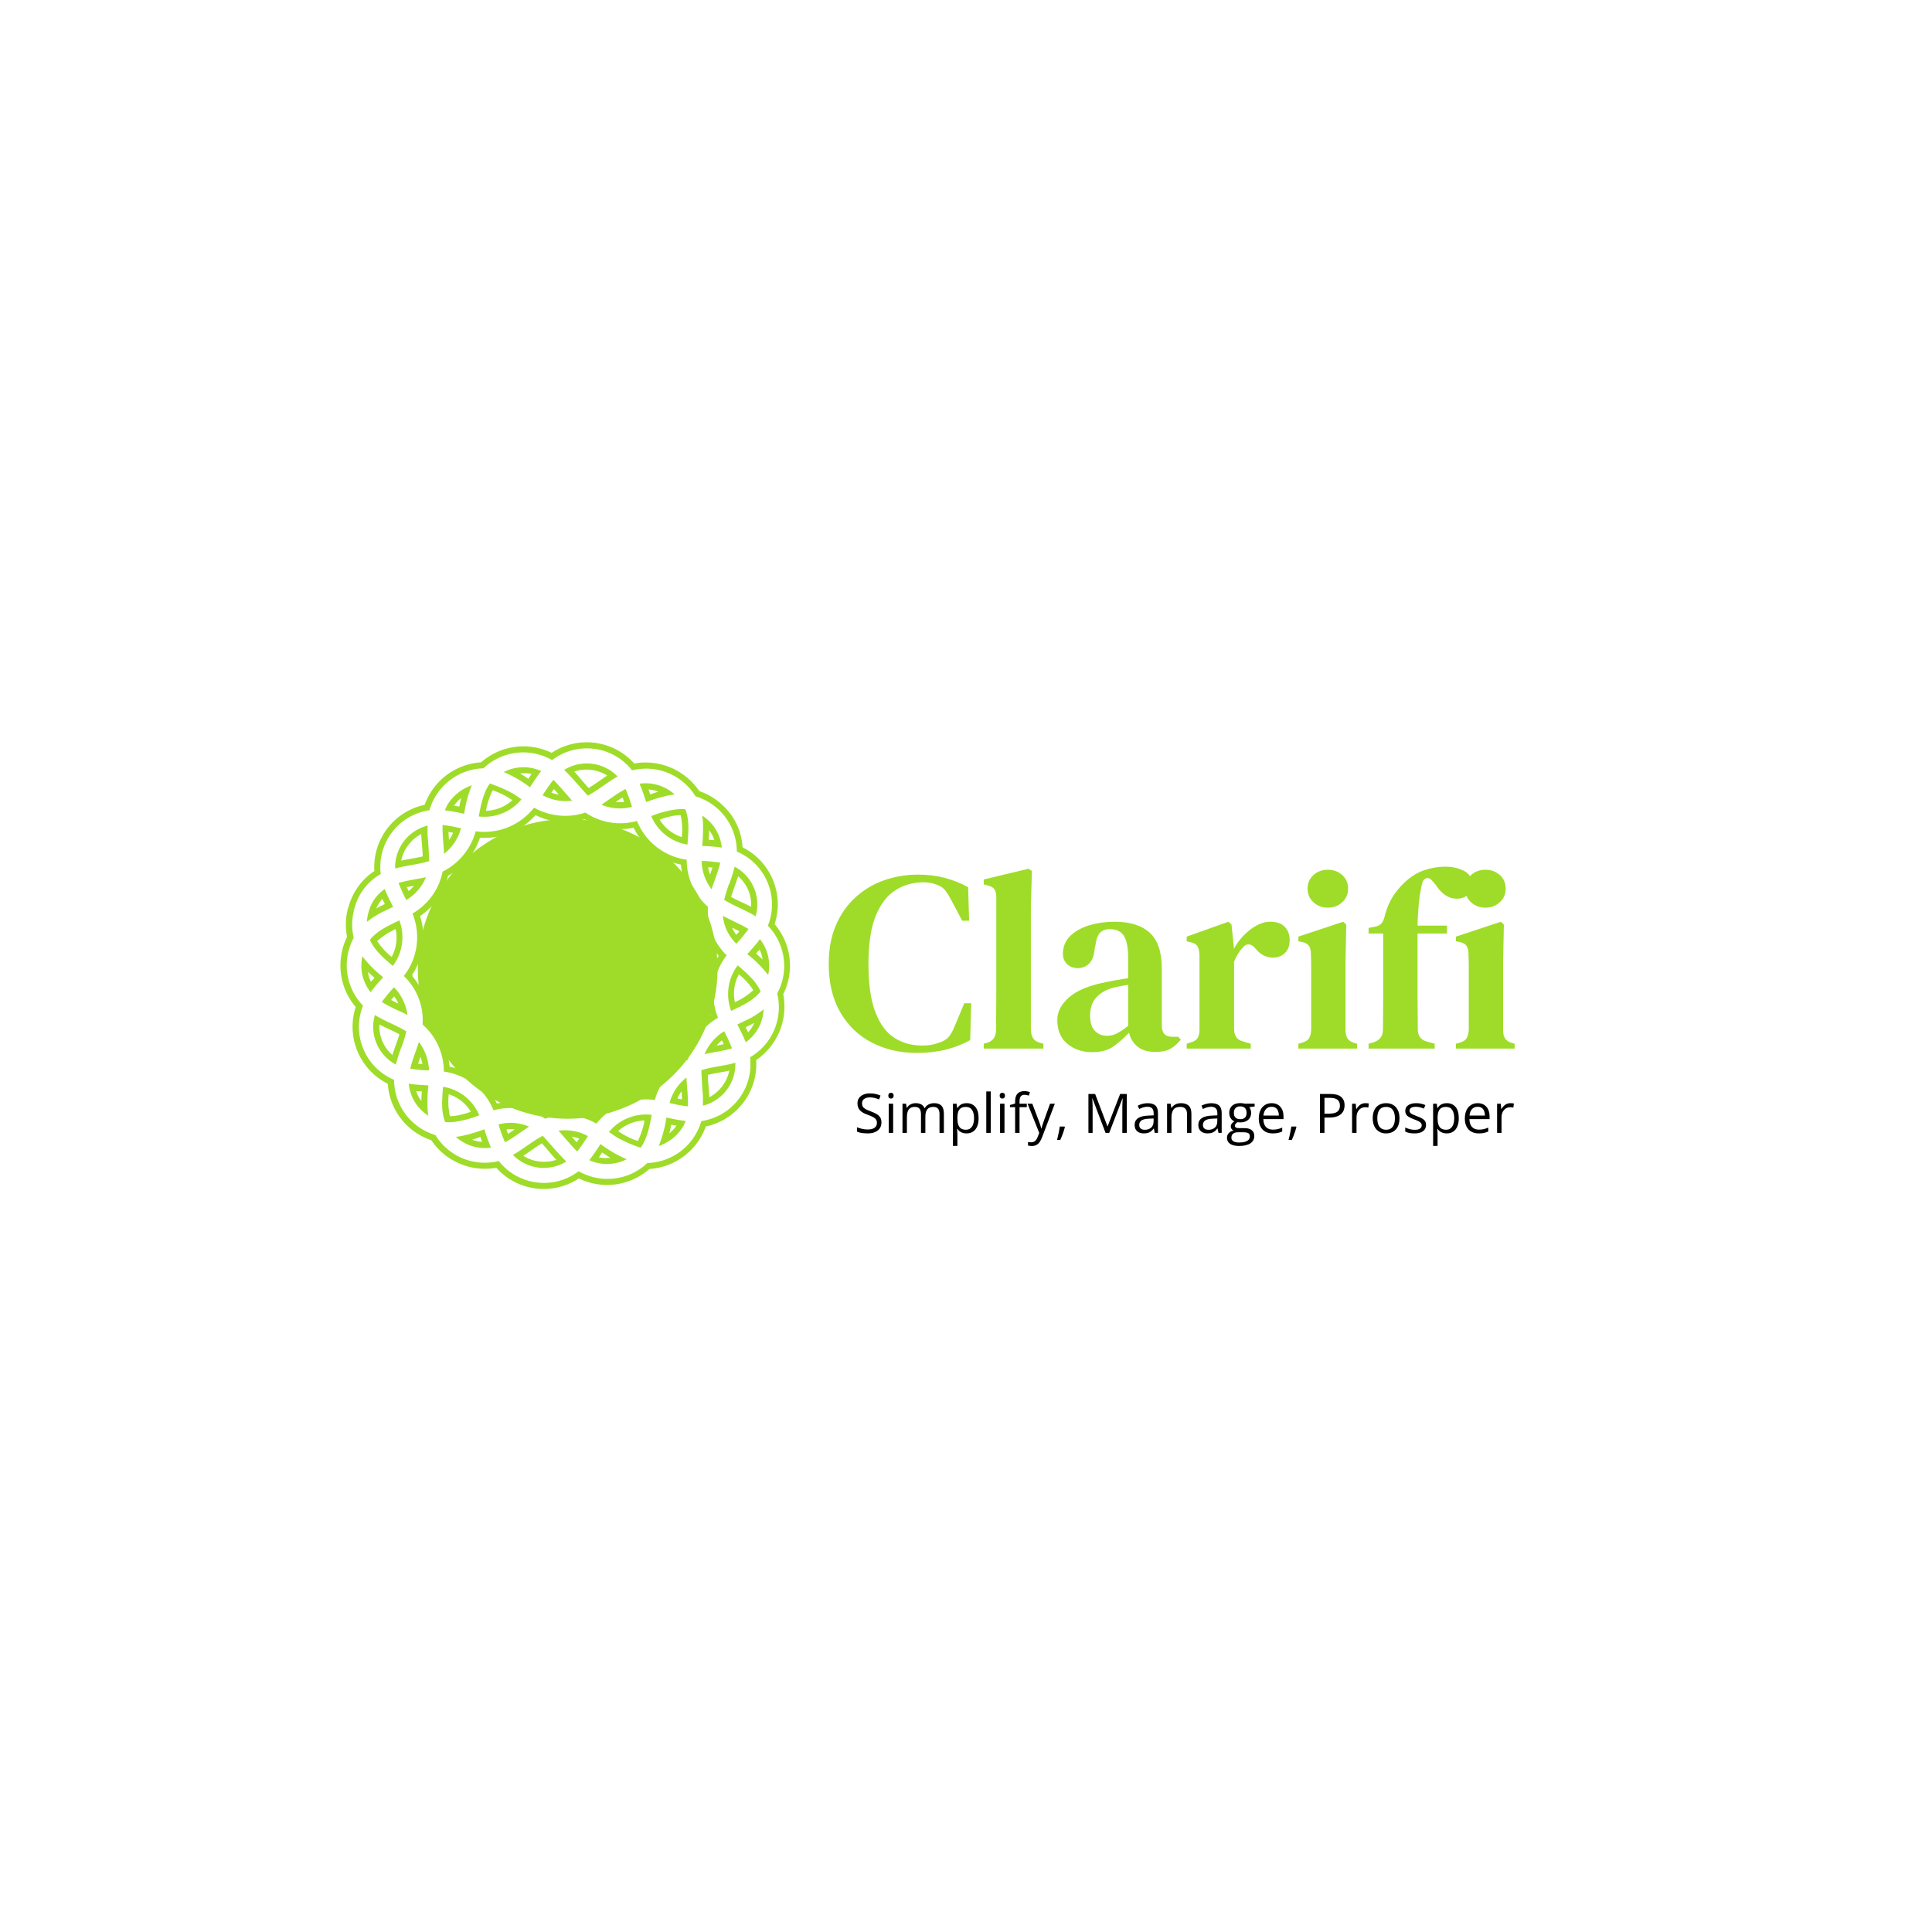 <svg xmlns="http://www.w3.org/2000/svg" xml:space="preserve" width="1500" height="1500" viewBox="0 0 1500 1500" data-version="1" data-id="lg_387833ZPpXx4MXQqlr" x="0" y="0"><rect width="1500" height="1500" id="background" stroke="transparent" fill="#ffffff"></rect><g id="outer-wrapper" data-padding="20" transform="matrix(1.453,0,0,1.453,-340.116,-340.116)"><g id="inner-wrapper" transform="matrix(0.971,0,0,0.971,10,3.576)"><path fill="#9edc29" d="M543.158 688.109A82.459 82.459 0 1 0 543.158 853.027A82.459 82.459 0 1 0 543.158 688.109 "></path><rect width="377.457" height="159.33" x="192.09" y="290.903" fill="none" rx="0" ry="0" transform="translate(491.77 399.56)"></rect><path fill="#9edc29" d="M735.328 816.818Q721.648 816.818 710.648 811.178Q699.658 805.538 693.238 794.548Q686.818 783.548 686.818 767.758Q686.818 755.908 690.698 746.748Q694.578 737.578 701.418 731.308Q708.258 725.028 717.138 721.858T736.028 718.688Q743.788 718.688 750.558 720.448Q757.318 722.208 763.528 725.598L764.088 744.068H760.288L754.358 732.928Q752.948 730.108 751.328 727.848Q749.708 725.598 747.168 724.608Q743.648 722.918 738.848 722.918Q730.528 722.918 723.698 727.148Q716.858 731.378 712.768 741.178T708.678 767.898Q708.678 784.678 712.558 794.548Q716.428 804.418 723.058 808.578T738.008 812.738Q741.808 812.738 744.208 812.168Q746.608 811.608 749.008 810.618Q751.828 809.488 753.378 807.308Q754.928 805.118 756.058 802.298L761.408 789.468H765.218L764.658 809.768Q758.588 813.158 751.258 814.988T735.328 816.818M804.968 814.428H772.118V811.748L774.228 811.178Q778.888 809.628 778.888 804.128Q778.888 799.338 778.958 794.478Q779.028 789.608 779.028 784.818V731.238Q779.028 728.278 778.038 726.798T774.228 724.608L772.118 724.048V721.368L796.788 715.448L798.628 716.708L798.058 736.598V804.128Q798.198 806.948 799.258 808.718Q800.318 810.478 802.998 811.178L804.968 811.748ZM831.768 816.398Q823.738 816.398 818.168 811.818T812.598 798.638Q812.598 791.868 819.148 786.158Q825.708 780.448 839.808 777.768Q842.208 777.198 845.378 776.708T851.648 775.648V765.638Q851.648 756.048 849.258 752.388Q846.858 748.718 841.638 748.718H841.218Q837.978 748.718 836.068 750.768Q834.168 752.808 833.608 757.458L833.178 759.298Q832.758 764.938 830.218 767.538Q827.678 770.148 823.878 770.148Q820.348 770.148 818.018 767.968Q815.698 765.778 815.698 762.258Q815.698 756.478 819.648 752.528Q823.588 748.578 830.148 746.608Q836.708 744.628 844.318 744.628Q856.868 744.628 863.498 750.698Q870.118 756.758 870.118 770.438V801.878Q870.118 807.938 875.908 807.938H879.148L880.558 809.488Q878.018 812.738 874.918 814.498T866.458 816.258Q860.398 816.258 856.798 813.368T852.078 805.688Q847.558 810.478 843.188 813.438T831.768 816.398M839.948 807.378Q842.768 807.378 845.308 806.108T851.648 801.878V779.318Q847.988 779.878 844.178 780.728Q838.118 782.138 834.378 785.948Q830.638 789.748 830.638 796.238Q830.638 801.878 833.248 804.628T839.948 807.378M919.048 814.428H883.798V811.748L885.918 811.038Q888.738 810.338 889.788 808.648Q890.848 806.948 890.848 804.128V762.818Q890.708 759.718 889.718 758.098Q888.738 756.478 885.918 755.908L883.798 755.348V752.808L906.778 744.628L908.478 746.178L909.748 758.588V759.578Q911.858 755.628 915.098 752.248Q918.348 748.858 922.148 746.748Q925.958 744.628 929.768 744.628Q935.128 744.628 937.798 747.448Q940.478 750.268 940.478 754.638Q940.478 759.438 937.798 761.898Q935.128 764.368 931.318 764.368Q925.678 764.368 921.588 759.298L921.308 759.008Q919.898 757.318 918.128 757.108Q916.368 756.898 914.678 758.868Q913.268 760.278 912.068 762.188Q910.868 764.088 909.888 766.628V803.568Q909.888 806.248 911.008 808.008Q912.138 809.768 914.818 810.478L919.048 811.748ZM961.478 736.878Q956.828 736.878 953.588 733.918Q950.338 730.958 950.338 726.438Q950.338 721.788 953.588 718.898Q956.828 716.008 961.478 716.008Q966.138 716.008 969.378 718.898T972.618 726.438Q972.618 730.958 969.378 733.918T961.478 736.878M977.558 814.428H945.268V811.748L947.378 811.178Q950.198 810.338 951.188 808.648Q952.178 806.948 952.318 804.128V770.078Q952.318 766.348 952.178 762.398Q952.178 759.578 951.118 757.958T947.238 755.768L945.268 755.348V752.808L969.938 744.628L971.628 746.178L971.208 766.208V804.278Q971.208 807.098 972.268 808.788T976.008 811.328L977.558 811.748ZM1020.288 814.418H983.908V811.738L986.028 811.168Q991.668 809.618 991.808 804.268Q991.808 799.328 991.878 794.468Q991.948 789.598 991.948 784.808V751.108H983.908V748.008L987.008 747.438Q989.828 747.018 991.098 745.398T992.938 740.818Q994.488 735.178 997.088 731.018Q999.698 726.858 1003.368 723.328Q1008.588 718.258 1014.508 716.278Q1020.428 714.308 1026.068 714.308Q1031.568 714.308 1036.148 716.488Q1040.728 718.678 1040.728 723.898Q1040.728 727.558 1038.548 729.748Q1036.358 731.928 1032.268 731.928Q1025.788 731.928 1020.848 724.318L1019.158 722.338Q1017.468 720.228 1015.778 720.648Q1014.088 721.078 1013.378 723.468Q1012.248 727.978 1011.618 734.048Q1010.978 740.108 1010.838 746.738H1027.058V751.108H1010.838V784.808Q1010.838 789.598 1010.908 794.318Q1010.978 799.048 1010.978 803.838Q1010.978 809.478 1016.618 810.748L1020.288 811.738Z "></path><path fill="#9edc29" d="M1048.198 736.878Q1043.538 736.878 1040.298 733.918T1037.058 726.438Q1037.058 721.788 1040.298 718.898T1048.198 716.008Q1052.848 716.008 1056.088 718.898Q1059.338 721.788 1059.338 726.438Q1059.338 730.958 1056.088 733.918Q1052.848 736.878 1048.198 736.878M1064.268 814.428H1031.978V811.748L1034.098 811.178Q1036.918 810.338 1037.898 808.648Q1038.888 806.948 1039.028 804.128V770.078Q1039.028 766.348 1038.888 762.398Q1038.888 759.578 1037.828 757.958Q1036.778 756.338 1033.958 755.768L1031.978 755.348V752.808L1056.658 744.628L1058.348 746.178L1057.928 766.208V804.278Q1057.928 807.098 1058.978 808.788Q1060.038 810.478 1062.718 811.328L1064.268 811.748Z "></path><g fill="#9edc29" paint-order="stroke"><path d="M631.988 723.769A86 86 0 0 0 629.288 732.598C634.85 736 641.06 738.187 646.595 741.616C649.685 730.943 644.875 719.566 635.066 714.346A97 97 0 0 1 632.096 723.769ZM633.095 730.978C634.229 727.144 635.795 723.418 636.956 719.611A20.52 20.52 0 0 1 644.111 736.378C640.466 734.488 636.659 732.949 633.095 730.978C633.635 729.007 633.203 730.978 633.095 730.978M631.691 809.656L629.315 804.904A26.2 26.2 0 0 0 618.515 817.459C623.537 816.379 628.64 815.758 633.581 814.3Q632.609 811.789 631.583 809.656C630.557 807.523 632.339 811.06 631.691 809.656M628.991 812.005C627.668 812.302 626.453 812.545 625.103 812.788A21.6 21.6 0 0 1 627.992 809.872Q628.532 810.925 629.018 812.005C628.775 812.005 628.964 811.708 629.099 812.005ZM630.395 748.636A27 27 0 0 0 635.957 756.736A86 86 0 0 0 642.68 748.636C638.198 745.936 633.257 743.884 628.559 741.4A29.7 29.7 0 0 0 630.395 748.636M633.608 747.88C634.58 748.339 636.47 749.257 637.631 749.878Q636.821 750.904 635.93 751.822A21.6 21.6 0 0 1 633.608 747.88C634.607 748.312 633.797 748.069 633.608 747.88M454.193 775.663A33.75 33.75 0 0 1 463.319 801.178A34.3 34.3 0 0 1 475.01 827.071A34.56 34.56 0 0 1 502.361 848.401A34.02 34.02 0 0 1 530.738 853.018A34.56 34.56 0 0 1 559.007 855.718A34.83 34.83 0 0 1 591.137 842.704A35.1 35.1 0 0 1 609.335 820.51A34.3 34.3 0 0 1 625.913 797.452A34.56 34.56 0 0 1 630.665 763.108A34.29 34.29 0 0 1 620.351 736.378A34.3 34.3 0 0 1 608.66 710.485A34.56 34.56 0 0 1 581.309 689.155A34.02 34.02 0 0 1 552.932 684.538A35.1 35.1 0 0 1 524.663 681.838A34.83 34.83 0 0 1 492.533 694.852A35.1 35.1 0 0 1 474.335 717.046A34.3 34.3 0 0 1 457.757 740.104A34.56 34.56 0 0 1 453.005 774.448ZM457.352 774.178A37.53 37.53 0 0 0 461.915 741.508A37.8 37.8 0 0 0 477.359 719.314A36.72 36.72 0 0 0 494.909 698.335A36.99 36.99 0 0 0 525.473 685.942A36.72 36.72 0 0 0 552.473 688.21A37.8 37.8 0 0 0 579.473 692.908A37.53 37.53 0 0 0 605.501 713.185A37.8 37.8 0 0 0 617.003 737.674A37.8 37.8 0 0 0 626.318 763.378A37.53 37.53 0 0 0 621.755 796.048A37.8 37.8 0 0 0 606.311 818.242A36.72 36.72 0 0 0 588.761 839.221A36.99 36.99 0 0 0 558.197 851.614A36.45 36.45 0 0 0 531.197 849.346A37.8 37.8 0 0 0 504.197 844.648A37.53 37.53 0 0 0 478.169 824.371A37.8 37.8 0 0 0 466.667 799.882A37.8 37.8 0 0 0 457.352 774.178C457.946 773.314 458.135 775.042 457.352 774.178M464.696 826.369H466.829A27 27 0 0 0 461.294 810.79C459.755 815.677 457.73 820.429 456.542 825.451A78 78 0 0 0 464.696 826.369M463.13 822.913L460.835 822.778L462.131 818.998A19 19 0 0 1 463.211 822.94C462.671 822.778 463.103 822.778 463.13 822.913M484.622 862.549A30 30 0 0 1 481.625 862.981A23.76 23.76 0 0 0 500.957 868.921A105 105 0 0 1 497.312 858.823A89 89 0 0 1 484.622 862.576ZM490.535 864.547Q492.857 863.872 495.125 863.062C495.449 864.061 495.719 864.871 496.07 865.762A18.9 18.9 0 0 1 490.535 864.547C491.642 864.25 490.751 864.628 490.535 864.547M479.735 854.908A56.7 56.7 0 0 0 494.504 851.101A25.92 25.92 0 0 0 474.578 835.441C474.092 841.867 473.309 848.698 475.766 854.854A19 19 0 0 0 479.708 854.854ZM482.435 851.236A24.3 24.3 0 0 1 478.331 851.614A37.8 37.8 0 0 1 477.71 839.545A22.14 22.14 0 0 1 489.887 849.184A59 59 0 0 1 482.435 851.263ZM647.999 755.467C646.136 757.897 644.057 760.138 642.005 762.406A67.5 67.5 0 0 1 653.48 773.908A23.49 23.49 0 0 0 648.944 754.171L647.972 755.467ZM647.999 760.867L648.782 759.976A16.2 16.2 0 0 1 650.402 765.376A76 76 0 0 0 646.838 762.136L647.945 760.705ZM466.1 848.32A89 89 0 0 1 466.505 834.685C462.914 834.469 459.296 834.307 455.705 833.74A23.49 23.49 0 0 0 466.505 851.371Q466.235 849.778 466.1 848.32M462.914 837.817C462.752 839.842 462.698 840.949 462.644 843.217A16.2 16.2 0 0 1 459.809 837.817L462.914 838.033C462.833 838.519 462.185 837.763 462.914 837.79ZM617.597 840.274V845.836C628.355 843.128 635.78 833.299 635.444 822.211C629.315 823.993 622.808 824.371 616.733 826.315C616.895 830.878 617.138 835.657 617.597 840.274M620.297 828.88C624.212 827.962 628.208 827.422 632.123 826.558A21.6 21.6 0 0 1 621.107 841.192C620.945 837.088 620.378 833.092 620.297 828.88C620.297 828.853 620.135 829.015 620.135 828.88ZM606.635 857.392A24 24 0 0 0 608.066 854.26A100 100 0 0 1 597.482 852.343A67.5 67.5 0 0 1 593.27 868.03A25.1 25.1 0 0 0 606.635 857.392M603.017 856.879A18.9 18.9 0 0 1 599.129 861.01Q599.696 858.688 600.155 856.312ZM603.935 845.404Q606.635 845.89 609.335 846.214C609.524 840.814 608.768 835.657 608.525 830.365A26.2 26.2 0 0 0 599.21 844.405ZM603.53 841.921A21.6 21.6 0 0 1 605.798 837.952Q606.014 840.166 606.068 842.38L603.503 841.894C603.746 841.705 603.935 842.002 603.611 841.921ZM542.024 876.805L542.402 876.535C537.839 872.107 533.762 867.085 529.469 862.414C523.691 865.384 518.669 869.812 513.026 872.917A23.65 23.65 0 0 0 542.024 876.805M536.894 875.644A21.6 21.6 0 0 1 518.723 873.43C522.179 871.216 525.446 868.732 528.956 866.572C531.656 869.461 534.167 872.701 536.894 875.644C536.192 876.022 536.705 875.59 536.894 875.779ZM570.239 863.278A78.3 78.3 0 0 0 583.307 869.002C586.844 864.223 588.329 856.852 589.409 850.885A26.46 26.46 0 0 0 565.892 860.308Q568.052 861.82 570.239 863.278M570.968 859.768A22.68 22.68 0 0 1 585.467 853.99A43.2 43.2 0 0 1 581.768 865.276A43.2 43.2 0 0 1 570.968 859.876S571.319 859.984 570.968 859.741ZM575.207 875.536L575.639 875.32A70.2 70.2 0 0 1 561.221 866.95C559.25 869.974 557.306 873.025 555.038 875.833A23.76 23.76 0 0 0 575.234 875.509ZM566.54 874.537A18.9 18.9 0 0 1 560.357 874.267Q561.248 872.998 562.112 871.567Q564.272 873.052 566.54 874.429C566.378 874.537 565.703 874.078 566.567 874.537ZM540.134 861.901C542.834 865.006 545.534 868.192 548.396 871.054A95 95 0 0 0 554.309 862.576A26.46 26.46 0 0 0 538.109 859.606ZC540.863 862.765 539.405 861.037 540.134 861.901M545.534 862.954A21.6 21.6 0 0 1 549.503 863.98L548.153 865.951Q546.695 864.493 545.453 862.954ZM508.652 865.978C513.35 863.521 517.508 860.227 521.936 857.365A26.2 26.2 0 0 0 505.088 856.15A92 92 0 0 0 508.652 865.978C510.299 865.222 507.842 864.331 508.652 865.978M509.435 858.877A19 19 0 0 1 513.998 858.877Q512.162 860.173 510.299 861.334Q509.84 860.146 509.462 858.904C510.218 858.742 509.435 859.201 509.435 858.877M633.905 793.321C639.467 790.621 645.461 787.921 649.349 782.953C646.649 776.986 641.546 772.747 636.74 768.616A26.19 26.19 0 0 0 633.149 793.699ZM634.688 784.384A21.6 21.6 0 0 1 637.388 773.584A37.8 37.8 0 0 1 645.326 782.278A37.8 37.8 0 0 1 635.201 788.866A19 19 0 0 1 634.688 784.384 "></path><path d="M418.715 762.271A32.4 32.4 0 0 1 421.766 752.983A35.1 35.1 0 0 1 422.387 736.783L425.735 737.674A32.4 32.4 0 0 0 425.411 753.496A31.86 31.86 0 0 0 430.541 790.783C424.161 806.775 431.761 824.93 447.632 831.607A31.86 31.86 0 0 0 470.366 862.009A31.86 31.86 0 0 0 505.277 876.292C515.937 889.833 535.482 892.332 549.206 881.908A31.86 31.86 0 0 0 587.006 877.399A31.86 31.86 0 0 0 616.706 854.314C633.696 851.844 645.603 836.256 643.517 819.214A31.86 31.86 0 0 0 658.475 784.114A31.86 31.86 0 0 0 653.345 746.827C659.725 730.835 652.125 712.68 636.254 706.003A31.86 31.86 0 0 0 613.52 675.601A31.86 31.86 0 0 0 578.609 661.318C567.951 647.718 548.343 645.203 534.599 655.675A31.86 31.86 0 0 0 496.799 660.184A31.86 31.86 0 0 0 467.099 683.269C450.109 685.739 438.202 701.327 440.288 718.369A30.5 30.5 0 0 0 425.735 737.647L422.495 736.783A34.3 34.3 0 0 1 436.778 716.722C435.728 699.393 447.502 683.899 464.48 680.272A35.37 35.37 0 0 1 495.503 656.89A35.37 35.37 0 0 1 534.329 651.679C548.844 642.098 568.186 644.59 579.797 657.538A35.64 35.64 0 0 1 615.572 672.712A35.1 35.1 0 0 1 629.072 681.136A33.75 33.75 0 0 1 639.386 703.654C654.928 711.432 662.438 729.414 657.044 745.936A35.1 35.1 0 0 1 661.796 784.492A35.64 35.64 0 0 1 646.892 820.753C647.984 838.112 636.2 853.653 619.19 857.284A35.37 35.37 0 0 1 588.167 880.666A35.37 35.37 0 0 1 549.314 885.877C534.805 895.442 515.481 892.951 503.873 880.018A35.64 35.64 0 0 1 468.098 864.844A35.1 35.1 0 0 1 444.176 833.794C428.646 826.017 421.139 808.053 426.518 791.539A35.1 35.1 0 0 1 418.715 762.271 "></path><path d="M641.573 798.721L636.551 801.151C638.171 804.391 639.818 807.55 641.141 810.952A23.49 23.49 0 0 0 650.996 792.835A48.6 48.6 0 0 1 641.573 798.748ZM641.087 802.69Q643.49 801.556 645.812 800.287A18.9 18.9 0 0 1 642.464 805.498Q641.816 804.094 641.087 802.798C641.735 802.366 641.384 803.311 641.06 802.663ZM435.671 782.116C437.534 779.686 439.613 777.445 441.665 775.177A67.5 67.5 0 0 1 430.19 763.675A23.49 23.49 0 0 0 434.726 783.412ZM435.671 776.716L434.888 777.607A16.2 16.2 0 0 1 433.268 772.207C434.645 773.557 435.482 774.286 436.832 775.447L435.725 776.878ZM508.436 662.02L508.004 662.236A70.2 70.2 0 0 1 522.422 670.606C524.393 667.582 526.337 664.531 528.605 661.723A23.49 23.49 0 0 0 508.409 662.047ZM517.103 663.019A18.9 18.9 0 0 1 523.286 663.289Q522.395 664.558 521.531 665.989Q519.371 664.504 517.103 663.127C517.265 663.019 517.94 663.478 517.076 663.019ZM543.563 675.682C540.863 672.577 538.163 669.391 535.301 666.529A95 95 0 0 0 529.388 675.007A26.46 26.46 0 0 0 545.588 677.977ZM538.163 674.629A21.6 21.6 0 0 1 534.194 673.603L535.544 671.632Q536.975 673.09 538.217 674.629ZM575.018 671.578C570.32 674.035 566.162 677.329 561.734 680.191A26.2 26.2 0 0 0 578.582 681.406A92 92 0 0 0 575.018 671.578C573.371 672.334 575.828 673.225 575.018 671.578M574.235 678.679A19 19 0 0 1 569.672 678.679Q571.508 677.383 573.371 676.222Q573.83 677.41 574.208 678.652C573.452 678.814 574.235 678.355 574.235 678.679M599.048 675.034A30 30 0 0 1 602.045 674.602A23.76 23.76 0 0 0 582.713 668.662A105 105 0 0 1 586.358 678.76A89 89 0 0 1 599.048 675.007ZM593.135 673.036Q590.813 673.711 588.545 674.521A45 45 0 0 0 587.6 671.821A18.9 18.9 0 0 1 593.162 673.117C592.028 673.333 592.919 672.955 593.135 673.036M541.646 660.805L541.268 661.075C545.831 665.503 549.908 670.525 554.201 675.196C559.979 672.226 565.001 667.798 570.644 664.693A23.625 23.625 0 0 0 541.646 660.805M546.776 661.966A21.6 21.6 0 0 1 564.947 664.18C561.491 666.394 558.224 668.878 554.714 671.038C552.014 668.149 549.503 664.909 546.776 661.966C547.478 661.588 546.965 662.02 546.776 661.831ZM617.57 689.236A89 89 0 0 1 617.165 702.871C620.756 703.087 624.374 703.249 627.965 703.816A23.49 23.49 0 0 0 617.165 686.212Q617.435 687.778 617.57 689.236M620.756 699.739C620.918 697.714 620.972 696.607 621.026 694.339A16.2 16.2 0 0 1 623.861 699.739L620.756 699.523C620.837 699.037 621.485 699.793 620.783 699.766ZM618.974 711.214H616.841A27 27 0 0 0 622.376 726.793C623.915 721.906 625.94 717.154 627.128 712.132A78 78 0 0 0 618.974 711.214M620.54 714.67L622.835 714.805L621.539 718.585A19 19 0 0 1 620.459 714.643C620.999 714.805 620.567 714.805 620.54 714.67M603.935 682.675A56.7 56.7 0 0 0 589.166 686.482A25.92 25.92 0 0 0 609.092 702.142C609.578 695.716 610.334 688.885 607.904 682.729A19 19 0 0 0 603.962 682.729ZM601.235 686.347A24.3 24.3 0 0 1 605.339 685.969A37.8 37.8 0 0 1 605.96 698.038A22.14 22.14 0 0 1 593.783 688.399A59 59 0 0 1 601.235 686.32ZM451.979 727.954L454.355 732.679A26.2 26.2 0 0 0 465.155 720.124C460.133 721.204 455.03 721.825 450.089 723.283Q451.061 725.794 452.087 727.927C453.113 730.06 451.331 726.55 451.979 727.954M454.679 725.605A90 90 0 0 1 458.567 724.822A21.6 21.6 0 0 1 455.678 727.738Q455.138 726.685 454.652 725.605C454.895 725.605 454.706 725.902 454.571 725.605ZM449.765 744.235C444.203 746.935 438.209 749.635 434.321 754.603C437.021 760.57 442.124 764.809 446.93 768.94A26.19 26.19 0 0 0 450.521 743.857ZM448.982 753.172A21.6 21.6 0 0 1 446.282 763.972A37.8 37.8 0 0 1 438.344 755.278A37.8 37.8 0 0 1 448.469 748.69A19 19 0 0 1 448.982 753.172M451.682 813.787A86 86 0 0 0 454.382 804.958C448.82 801.556 442.61 799.369 437.075 795.94C433.985 806.613 438.795 817.99 448.604 823.21A97 97 0 0 1 451.574 813.787ZM450.575 806.578C449.441 810.412 447.875 814.138 446.714 817.945A20.79 20.79 0 0 1 439.559 801.178C443.204 803.068 447.011 804.607 450.575 806.578C450.035 808.549 450.467 806.578 450.575 806.578M442.07 738.862L447.092 736.432C445.472 733.192 443.825 730.033 442.502 726.631A22.14 22.14 0 0 0 433.484 739.753A27 27 0 0 0 432.647 744.748A48.6 48.6 0 0 1 442.07 738.835ZM442.556 734.893Q440.153 736.027 437.831 737.296A18.9 18.9 0 0 1 441.179 732.085Q441.827 733.489 442.556 734.785C441.908 735.217 442.259 734.272 442.583 734.92ZM513.404 674.278A78.3 78.3 0 0 0 500.336 668.554C496.799 673.333 495.314 680.704 494.234 686.671A26.46 26.46 0 0 0 517.751 677.248Q515.591 675.736 513.404 674.278M512.675 677.788A22.68 22.68 0 0 1 498.176 683.566A43.2 43.2 0 0 1 501.875 672.28A43.2 43.2 0 0 1 512.675 677.68S512.324 677.572 512.675 677.815ZM452.303 794.536L455.003 795.913A27 27 0 0 0 447.605 780.685A86 86 0 0 0 440.882 788.785A92 92 0 0 0 452.303 794.536M450.035 789.676C449.063 789.217 447.173 788.299 446.012 787.678Q446.822 786.679 447.713 785.734A21.6 21.6 0 0 1 450.035 789.676C449.036 789.244 449.846 789.487 450.035 789.676M477.035 680.191A24 24 0 0 0 475.604 683.323A100 100 0 0 1 486.188 685.24A67.5 67.5 0 0 1 490.4 669.553A25.1 25.1 0 0 0 477.035 680.191M480.653 680.704A18.9 18.9 0 0 1 484.541 676.573Q483.974 678.895 483.515 681.271L480.653 680.731ZM466.073 697.282V691.72C455.315 694.428 447.89 704.257 448.226 715.345C454.355 713.563 460.862 713.185 466.937 711.241A221 221 0 0 0 466.073 697.282M463.373 708.676C459.458 709.594 455.462 710.134 451.547 710.998A21.6 21.6 0 0 1 462.563 696.364C462.725 700.468 463.292 704.464 463.373 708.676C463.373 708.703 463.535 708.541 463.535 708.676ZM479.735 692.179Q477.035 691.693 474.335 691.369C474.146 696.769 474.902 701.926 475.145 707.218A26.2 26.2 0 0 0 484.46 693.178ZM480.14 695.662A21.6 21.6 0 0 1 477.872 699.631Q477.656 697.417 477.602 695.203ZC479.897 695.851 479.708 695.554 480.032 695.635Z "></path></g><rect width="404.883" height="33.9" x="178.376" y="353.618" fill="none" rx="0" ry="0" transform="translate(522.94 481.31)"></rect><path d="M715.828 855.108Q715.828 857.008 714.888 858.348T712.248 860.398Q710.548 861.098 708.248 861.098Q707.028 861.098 705.948 860.978Q704.858 860.868 703.948 860.648Q703.048 860.428 702.358 860.098V857.718Q703.458 858.168 705.038 858.558T708.348 858.948Q709.958 858.948 711.068 858.508Q712.188 858.078 712.768 857.268Q713.338 856.458 713.338 855.308Q713.338 854.218 712.858 853.478T711.258 852.128T708.198 850.828Q706.838 850.348 705.798 849.768T704.058 848.458Q703.348 847.728 702.998 846.758Q702.638 845.788 702.638 844.548Q702.638 842.828 703.508 841.608T705.918 839.738Q707.468 839.078 709.478 839.078Q711.188 839.078 712.648 839.408Q714.108 839.728 715.318 840.268L714.548 842.408Q713.388 841.928 712.088 841.598Q710.798 841.278 709.418 841.278T707.098 841.678Q706.148 842.088 705.648 842.818Q705.158 843.548 705.158 844.558Q705.158 845.688 705.628 846.438Q706.108 847.178 707.158 847.758Q708.198 848.338 709.928 848.968Q711.818 849.658 713.138 850.428T715.148 852.298Q715.828 853.408 715.828 855.108M719.828 844.748H722.268V860.808H719.828ZM721.078 838.748Q721.678 838.748 722.108 839.138Q722.538 839.518 722.538 840.338Q722.538 841.148 722.108 841.538Q721.678 841.938 721.078 841.938Q720.448 841.938 720.028 841.538Q719.608 841.148 719.608 840.338Q719.608 839.518 720.028 839.138Q720.448 838.748 721.078 838.748M744.838 844.458Q747.488 844.458 748.838 845.838Q750.188 847.228 750.188 850.288V860.808H747.778V850.408Q747.778 848.458 746.938 847.478Q746.098 846.508 744.438 846.508Q742.108 846.508 741.058 847.858Q739.998 849.208 739.998 851.828V860.808H737.588V850.408Q737.588 849.098 737.208 848.238Q736.838 847.368 736.098 846.938T734.228 846.508Q732.638 846.508 731.668 847.168T730.268 849.128Q729.838 850.418 729.838 852.308V860.808H727.408V844.748H729.368L729.738 847.018H729.868Q730.348 846.188 731.078 845.618Q731.818 845.048 732.718 844.748Q733.628 844.458 734.658 844.458Q736.488 844.458 737.728 845.138Q738.958 845.818 739.518 847.208H739.648Q740.438 845.818 741.818 845.138T744.838 844.458M762.718 844.458Q765.728 844.458 767.508 846.528Q769.298 848.588 769.298 852.738Q769.298 855.478 768.478 857.338T766.168 860.148Q764.688 861.098 762.668 861.098Q761.388 861.098 760.418 860.758Q759.458 860.428 758.768 859.858Q758.078 859.278 757.628 858.608H757.448Q757.488 859.178 757.558 859.988Q757.628 860.788 757.628 861.388V867.988H755.178V844.748H757.188L757.508 847.128H757.628Q758.098 846.388 758.768 845.788Q759.438 845.178 760.418 844.818Q761.388 844.458 762.718 844.458M762.298 846.508Q760.628 846.508 759.608 847.158Q758.588 847.798 758.118 849.078Q757.658 850.358 757.628 852.298V852.768Q757.628 854.798 758.068 856.208Q758.518 857.608 759.548 858.348Q760.588 859.078 762.328 859.078Q763.818 859.078 764.818 858.268Q765.818 857.468 766.308 856.018Q766.798 854.578 766.798 852.708Q766.798 849.868 765.688 848.188T762.298 846.508M775.968 838.008V860.808H773.518V838.008ZM781.108 844.748H783.538V860.808H781.108ZM782.348 838.748Q782.948 838.748 783.388 839.138Q783.818 839.518 783.818 840.338Q783.818 841.148 783.388 841.538Q782.948 841.938 782.348 841.938Q781.718 841.938 781.308 841.538Q780.888 841.148 780.888 840.338Q780.888 839.518 781.308 839.138Q781.718 838.748 782.348 838.748M795.818 844.748V846.658H791.818V860.808H789.388V846.658H786.548V845.488L789.388 844.678V843.608Q789.388 841.588 789.988 840.318T791.728 838.448Q792.878 837.848 794.518 837.848Q795.438 837.848 796.208 838.008Q796.978 838.178 797.558 838.378L796.928 840.298Q796.438 840.138 795.808 839.998Q795.188 839.858 794.548 839.858Q793.148 839.858 792.488 840.758Q791.818 841.658 791.818 843.578V844.748ZM802.668 860.838L796.238 844.748H798.848L802.388 854.068Q802.698 854.888 802.958 855.638Q803.228 856.398 803.428 857.088Q803.638 857.778 803.748 858.418H803.858Q804.058 857.688 804.438 856.488Q804.818 855.298 805.258 854.048L808.618 844.748H811.238L804.248 863.168Q803.698 864.648 802.958 865.738Q802.218 866.838 801.158 867.438Q800.108 868.028 798.608 868.028Q797.918 868.028 797.398 867.948Q796.868 867.868 796.488 867.768V865.818Q796.808 865.888 797.268 865.948T798.228 866.008Q799.138 866.008 799.808 865.658Q800.468 865.318 800.958 864.658Q801.438 863.998 801.788 863.088ZM813.978 857.308H816.588L816.778 857.648Q816.508 858.718 816.108 859.928Q815.708 861.148 815.228 862.368Q814.758 863.598 814.268 864.658H812.458Q812.758 863.488 813.058 862.198Q813.348 860.898 813.588 859.628Q813.828 858.368 813.978 857.308M841.178 860.808H839.148L831.948 841.848H831.838Q831.888 842.448 831.938 843.318Q831.978 844.178 832.008 845.198T832.038 847.268V860.808H829.728V839.388H833.418L840.198 857.198H840.298L847.188 839.388H850.848V860.808H848.388V847.098Q848.388 846.138 848.418 845.178Q848.448 844.228 848.488 843.368T848.578 841.878H848.458ZM862.348 844.478Q865.218 844.478 866.608 845.768T867.998 849.878V860.798H866.228L865.758 858.418H865.638Q864.968 859.298 864.238 859.898Q863.508 860.488 862.548 860.788T860.198 861.088Q858.728 861.088 857.588 860.578Q856.458 860.058 855.808 859.018T855.158 856.388Q855.158 853.988 857.058 852.698T862.858 851.288L865.628 851.168V850.188Q865.628 848.108 864.738 847.278Q863.838 846.438 862.218 846.438Q860.958 846.438 859.808 846.808Q858.668 847.168 857.648 847.668L856.898 845.828Q857.978 845.268 859.388 844.868Q860.798 844.478 862.348 844.478M865.598 854.368V852.888L863.148 852.988Q860.148 853.108 858.918 853.968Q857.688 854.838 857.688 856.418Q857.688 857.788 858.528 858.448Q859.358 859.108 860.738 859.108Q862.878 859.108 864.238 857.928Q865.598 856.738 865.598 854.368M880.608 844.458Q883.468 844.458 884.938 845.858Q886.398 847.258 886.398 850.348V860.808H883.998V850.508Q883.998 848.498 883.078 847.508Q882.168 846.508 880.278 846.508Q877.608 846.508 876.528 848.018Q875.438 849.528 875.438 852.398V860.808H873.008V844.748H874.978L875.338 847.068H875.468Q875.988 846.218 876.778 845.638T878.548 844.758T880.608 844.458M897.408 844.478Q900.278 844.478 901.668 845.768T903.058 849.878V860.798H901.288L900.818 858.418H900.698Q900.028 859.298 899.298 859.898Q898.558 860.488 897.598 860.788T895.248 861.088Q893.788 861.088 892.648 860.578Q891.518 860.058 890.868 859.018Q890.208 857.978 890.208 856.388Q890.208 853.988 892.118 852.698Q894.018 851.408 897.918 851.288L900.688 851.168V850.188Q900.688 848.108 899.788 847.278Q898.898 846.438 897.268 846.438Q896.018 846.438 894.868 846.808Q893.728 847.168 892.698 847.668L891.958 845.828Q893.038 845.268 894.448 844.868Q895.848 844.478 897.408 844.478M900.658 854.368V852.888L898.208 852.988Q895.208 853.108 893.978 853.968Q892.748 854.838 892.748 856.418Q892.748 857.788 893.578 858.448Q894.418 859.108 895.798 859.108Q897.928 859.108 899.298 857.928Q900.658 856.738 900.658 854.368M912.558 868.008Q909.398 868.008 907.688 866.838Q905.968 865.658 905.968 863.528Q905.968 862.018 906.928 860.948T909.588 859.528Q908.958 859.238 908.508 858.648Q908.068 858.068 908.068 857.308Q908.068 856.428 908.558 855.758T910.058 854.478Q908.798 853.968 908.008 852.738Q907.228 851.518 907.228 849.888Q907.228 848.168 907.948 846.938Q908.668 845.718 910.028 845.068Q911.388 844.428 913.318 844.428Q913.748 844.428 914.178 844.468Q914.608 844.498 915.008 844.568Q915.398 844.638 915.698 844.718H921.208V846.288L918.248 846.658Q918.688 847.228 918.978 848.028Q919.268 848.838 919.268 849.818Q919.268 852.218 917.648 853.638Q916.018 855.048 913.178 855.048Q912.498 855.048 911.798 854.928Q911.078 855.328 910.708 855.808Q910.338 856.298 910.338 856.928Q910.338 857.388 910.618 857.668Q910.908 857.948 911.448 858.078Q911.988 858.198 912.748 858.198H915.578Q918.198 858.198 919.598 859.298T920.998 862.508Q920.998 865.168 918.828 866.588T912.558 868.008M912.638 866.108Q914.628 866.108 915.938 865.708Q917.248 865.298 917.898 864.548T918.548 862.758Q918.548 861.788 918.108 861.298Q917.678 860.808 916.828 860.638T914.748 860.468H911.958Q910.878 860.468 910.068 860.808Q909.268 861.138 908.838 861.798Q908.398 862.458 908.398 863.438Q908.398 864.748 909.498 865.428T912.638 866.108M913.268 853.278Q915.008 853.278 915.888 852.398T916.768 849.838Q916.768 848.028 915.868 847.128Q914.978 846.228 913.238 846.228Q911.568 846.228 910.668 847.158T909.768 849.878Q909.768 851.518 910.668 852.398Q911.578 853.278 913.268 853.278M930.548 844.458Q932.598 844.458 934.068 845.368Q935.528 846.278 936.308 847.908Q937.078 849.538 937.078 851.728V853.228H925.998Q926.038 856.058 927.398 857.538T931.238 859.018Q932.758 859.018 933.938 858.738Q935.108 858.458 936.368 857.918V860.058Q935.148 860.598 933.958 860.848Q932.758 861.098 931.138 861.098Q928.818 861.098 927.098 860.158Q925.378 859.208 924.428 857.378T923.478 852.898Q923.478 850.298 924.348 848.408Q925.218 846.508 926.808 845.488Q928.398 844.458 930.548 844.458M930.518 846.448Q928.568 846.448 927.418 847.728Q926.258 848.998 926.038 851.288H934.538Q934.518 849.848 934.088 848.758T932.778 847.058T930.518 846.448M941.388 857.308H943.998L944.188 857.648Q943.928 858.718 943.518 859.928Q943.118 861.148 942.638 862.368Q942.168 863.598 941.678 864.658H939.868Q940.178 863.488 940.468 862.198Q940.758 860.898 940.998 859.628Q941.238 858.368 941.388 857.308M957.138 839.388H962.728Q966.878 839.388 968.788 841.008T970.698 845.648Q970.698 847.008 970.258 848.228Q969.808 849.448 968.808 850.388Q967.818 851.318 966.198 851.848T962.238 852.378H959.628V860.808H957.138ZM962.498 841.518H959.628V850.248H961.958Q964.008 850.248 965.378 849.808T967.438 848.378Q968.118 847.388 968.118 845.748Q968.118 843.608 966.758 842.558Q965.398 841.518 962.498 841.518M982.108 844.458Q982.598 844.458 983.118 844.508Q983.648 844.558 984.058 844.648L983.748 846.908Q983.358 846.798 982.878 846.738Q982.388 846.688 981.968 846.688Q980.998 846.688 980.138 847.068Q979.288 847.458 978.638 848.188Q977.998 848.908 977.628 849.928Q977.268 850.948 977.268 852.188V860.808H974.818V844.748H976.838L977.098 847.708H977.208Q977.698 846.818 978.408 846.078Q979.108 845.338 980.038 844.898T982.108 844.458M1000.908 852.748Q1000.908 854.728 1000.398 856.278T998.918 858.898T996.578 860.538Q995.208 861.098 993.488 861.098Q991.868 861.098 990.528 860.538Q989.188 859.968 988.218 858.898T986.708 856.278Q986.178 854.728 986.178 852.748Q986.178 850.108 987.068 848.258T989.628 845.428Q991.288 844.458 993.588 844.458Q995.788 844.458 997.428 845.438Q999.078 846.418 999.998 848.278Q1000.908 850.128 1000.908 852.748M988.698 852.748Q988.698 854.678 989.208 856.108Q989.718 857.528 990.788 858.298Q991.858 859.078 993.538 859.078Q995.208 859.078 996.288 858.298Q997.368 857.528 997.878 856.108Q998.388 854.678 998.388 852.748Q998.388 850.828 997.878 849.428T996.298 847.268T993.528 846.508Q991.018 846.508 989.858 848.168Q988.698 849.818 988.698 852.748M1015.508 856.408Q1015.508 857.948 1014.738 858.998T1012.548 860.568Q1011.118 861.098 1009.138 861.098Q1007.458 861.098 1006.228 860.838Q1004.988 860.568 1004.068 860.088V857.848Q1005.048 858.328 1006.418 858.728Q1007.778 859.118 1009.198 859.118Q1011.278 859.118 1012.218 858.448Q1013.148 857.778 1013.148 856.618Q1013.148 855.958 1012.778 855.448Q1012.408 854.948 1011.528 854.468Q1010.648 853.998 1009.098 853.418Q1007.558 852.838 1006.438 852.258T1004.708 850.848Q1004.098 850.008 1004.098 848.678Q1004.098 846.638 1005.748 845.548T1010.078 844.458Q1011.528 844.458 1012.798 844.748Q1014.058 845.028 1015.158 845.508L1014.338 847.458Q1013.338 847.038 1012.218 846.738Q1011.088 846.448 1009.918 846.448Q1008.228 846.448 1007.328 847.008T1006.428 848.528Q1006.428 849.278 1006.848 849.758Q1007.268 850.248 1008.188 850.668Q1009.108 851.098 1010.618 851.668Q1012.128 852.218 1013.228 852.818Q1014.328 853.408 1014.918 854.248T1015.508 856.408M1026.968 844.458Q1029.968 844.458 1031.758 846.528Q1033.538 848.588 1033.538 852.738Q1033.538 855.478 1032.718 857.338T1030.418 860.148Q1028.928 861.098 1026.908 861.098Q1025.628 861.098 1024.668 860.758Q1023.698 860.428 1023.008 859.858Q1022.318 859.278 1021.868 858.608H1021.688Q1021.738 859.178 1021.798 859.988Q1021.868 860.788 1021.868 861.388V867.988H1019.418V844.748H1021.428L1021.748 847.128H1021.868Q1022.338 846.388 1023.008 845.788Q1023.688 845.178 1024.658 844.818T1026.968 844.458M1026.538 846.508Q1024.868 846.508 1023.848 847.158Q1022.838 847.798 1022.368 849.078T1021.868 852.298V852.768Q1021.868 854.798 1022.318 856.208Q1022.758 857.608 1023.798 858.348Q1024.828 859.078 1026.568 859.078Q1028.068 859.078 1029.058 858.268Q1030.058 857.468 1030.548 856.018Q1031.038 854.578 1031.038 852.708Q1031.038 849.868 1029.928 848.188Q1028.828 846.508 1026.538 846.508M1043.948 844.458Q1045.998 844.458 1047.468 845.368Q1048.928 846.278 1049.708 847.908Q1050.478 849.538 1050.478 851.728V853.228H1039.388Q1039.438 856.058 1040.798 857.538T1044.638 859.018Q1046.158 859.018 1047.328 858.738Q1048.508 858.458 1049.768 857.918V860.058Q1048.548 860.598 1047.358 860.848Q1046.158 861.098 1044.538 861.098Q1042.218 861.098 1040.498 860.158Q1038.778 859.208 1037.828 857.378Q1036.868 855.548 1036.868 852.898Q1036.868 850.298 1037.748 848.408Q1038.618 846.508 1040.208 845.488Q1041.798 844.458 1043.948 844.458M1043.918 846.448Q1041.968 846.448 1040.808 847.728Q1039.658 848.998 1039.438 851.288H1047.928Q1047.918 849.848 1047.488 848.758T1046.178 847.058T1043.918 846.448M1061.918 844.458Q1062.398 844.458 1062.928 844.508T1063.868 844.648L1063.558 846.908Q1063.158 846.798 1062.678 846.738Q1062.198 846.688 1061.768 846.688Q1060.808 846.688 1059.948 847.068Q1059.088 847.458 1058.448 848.188Q1057.798 848.908 1057.438 849.928Q1057.068 850.948 1057.068 852.188V860.808H1054.618V844.748H1056.648L1056.908 847.708H1057.008Q1057.508 846.818 1058.208 846.078Q1058.918 845.338 1059.848 844.898T1061.918 844.458 "></path></g><rect width="688" height="246" x="406" y="627" id="space-saver" fill="transparent" stroke="transparent"></rect></g></svg>